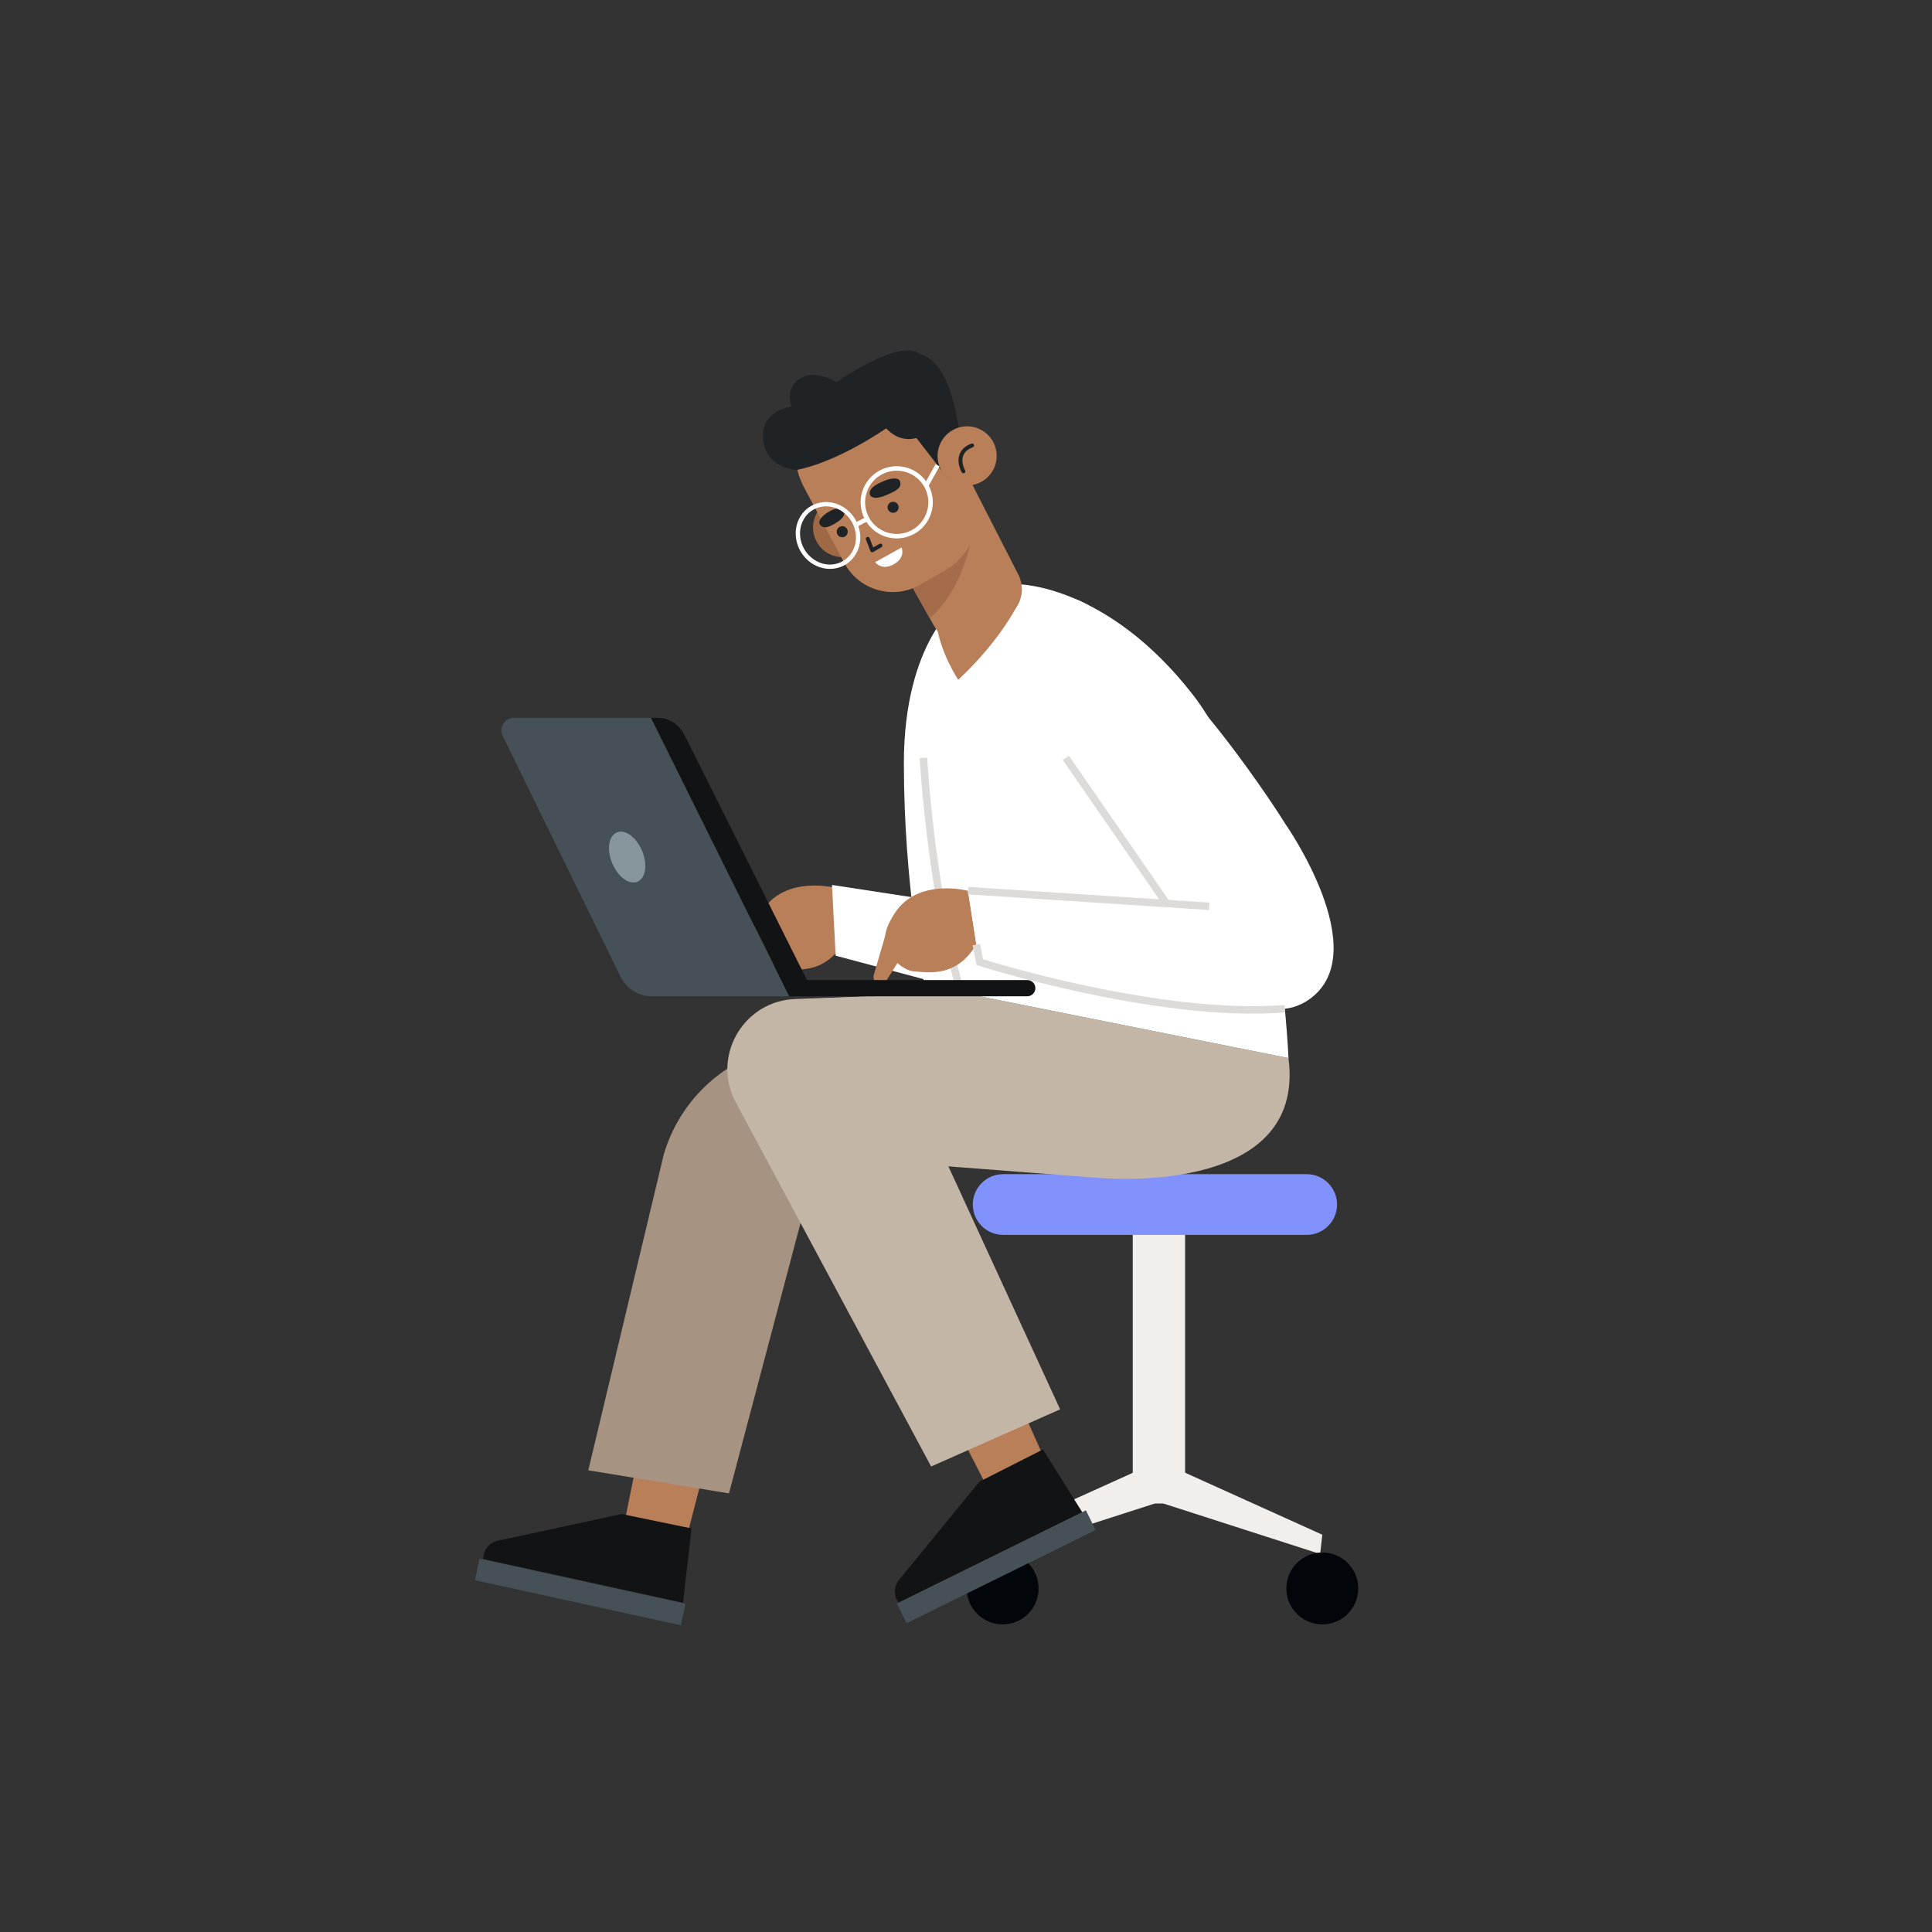 <svg xmlns="http://www.w3.org/2000/svg" xmlns:svg="http://www.w3.org/2000/svg" width="240" height="240"><rect width="100%" height="100%" fill="#333333" stroke="none"/><g class="layer"><title>Layer 1</title><g id="OBJECTS"><g id="svg_2"><g id="svg_3"><g id="svg_4"><g id="svg_5"><g id="svg_6"><rect id="svg_7" width="6.506" height="35.866" x="140.712" y="150.904" fill="#F1EEEB"/><polygon id="svg_8" fill="#F1EEEB" points="142.395 182.2 123.704 190.648 123.97 193.043 143.46 186.769"/><polygon id="svg_9" fill="#F1EEEB" points="145.569 182.2 164.261 190.648 163.995 193.043 144.505 186.769"/></g><circle id="svg_10" cx="124.552" cy="197.321" r="4.467" fill="#02060B"/><circle id="svg_11" cx="164.261" cy="197.321" r="4.467" fill="#02060B"/><path id="svg_12" fill="#8292FD" d="m162.323,153.401l-37.707,0c-2.083,0 -3.771,-1.688 -3.771,-3.771l0,0c0,-2.083 1.688,-3.771 3.771,-3.771l37.707,0c2.083,0 3.771,1.688 3.771,3.771l0,0c0,2.082 -1.688,3.771 -3.771,3.771z"/></g><g id="svg_13"><g id="svg_14"><g id="svg_15"><polygon id="svg_16" fill="#B87F58" points="80.695 173.717 77.387 190.065 85.182 191.421 89.407 175.05"/><g id="svg_17"><g id="svg_18"><path id="svg_19" fill="#121314" d="m77.22,188.078l-15.477,3.341c-1.023,0.261 -1.734,1.189 -1.718,2.245l0,0l24.825,5.427l1.05,-9.224l-8.68,-1.789z"/><rect id="svg_20" width="26.183" height="2.733" x="12.598" y="253.892" fill="#455157" transform="matrix(0.977 0.214 -0.214 0.977 101.605 -57.124)"/></g></g></g><path id="svg_21" fill="#A69382" d="m99.456,129.387l-3.183,0.787c-6.628,1.639 -11.887,6.674 -13.814,13.224l-9.379,39.247l17.477,2.871l9.923,-37.495l10.947,-3.624l-11.971,-15.01z"/></g><g id="svg_22"><g id="svg_23"><polygon id="svg_24" fill="#B87F58" points="115.427 170.669 123.026 185.517 129.967 181.72 123.072 166.284"/><g id="svg_25"><g id="svg_26"><path id="svg_27" fill="#121314" d="m121.657,184.067l-10.024,12.257c-0.638,0.841 -0.615,2.01 0.055,2.826l0,0l22.799,-11.223l-4.926,-7.868l-7.904,4.008z"/><rect id="svg_28" width="26.183" height="2.733" x="243.418" y="111.142" fill="#455157" transform="matrix(0.897 -0.442 0.442 0.897 -156.063 207.084)"/></g></g></g><g id="svg_29"><path id="svg_30" fill="#C4B6A7" d="m119.363,123.294l-18.21,0.757l9.689,20.303l25.192,1.938c0,0 26.326,2.739 24.026,-14.856l-40.697,-8.142z"/><g id="svg_31"><path id="svg_32" fill="#C4B6A7" d="m91.17,136.499l24.499,45.673l16.026,-7.099l-23.601,-51.311l-9.274,0.338c-6.254,0.201 -10.276,6.719 -7.65,12.399z"/></g></g></g></g></g><g id="svg_33"><g id="svg_34"><g id="svg_35"><path id="svg_36" fill="#FFF" d="m119.164,74.785c0,0 -6.882,4.837 -6.882,20.054s2.497,27.105 2.497,27.105l8.72,1.961l-4.335,-49.12z"/><g id="svg_37"><g id="svg_38"><path id="svg_39" fill="#B87F58" d="m103.84,110.305c0,0 -6.252,-1.651 -9.101,2.793c-1.881,2.934 -1.174,4.003 -0.345,5.388c0.457,0.764 1.732,1.74 2.619,1.812c1.948,0.158 5.366,0.815 7.866,-3.309l-1.039,-6.684z"/><path id="svg_40" fill="#B87F58" d="m93.889,114.774l-1.751,6.004c-0.146,0.499 0.18,1.014 0.693,1.096l0,0c0.342,0.055 0.685,-0.1 0.869,-0.394l3.313,-5.279l-3.124,-1.427z"/></g><polygon id="svg_41" fill="#FFF" points="116.232 111.903 103.353 109.933 103.807 118.721 123.298 123.92"/></g></g><g id="svg_42"><path id="svg_43" fill="#FFF" d="m119.363,78.31c0,0 -10.616,11.177 0,44.983l40.697,8.141c0,0 -1.242,-31.461 -11.867,-45.121c-10.625,-13.66 -21.59,-13.724 -21.59,-13.724l-7.24,5.721z"/><path id="svg_44" fill="none" stroke="#DDDADA" stroke-miterlimit="10" stroke-width=".928" d="m114.711,94.142c0,0 0.89,16.214 4.652,29.152"/></g><g id="svg_45"><g id="svg_46"><path id="svg_47" fill="#FFF" d="m127.91,87.542c4.895,7.336 22.622,33.284 22.622,33.284s6.482,7.397 12.188,3.261c8.103,-5.874 -3.09,-21.8 -3.09,-21.8s-12.918,-20.839 -24.921,-27.37c-3.451,-1.877 -5.255,0.443 -5.982,3.129l-1.474,5.448c-0.375,1.384 -0.139,2.854 0.657,4.048z"/><line id="svg_48" x1="132.403" x2="147.218" y1="94.142" y2="115.569" fill="none" stroke="#DDDADA" stroke-miterlimit="10" stroke-width=".928"/></g><g id="svg_49"><g id="svg_50"><path id="svg_51" fill="#B87F58" d="m120.241,110.656c0,0 -6.252,-1.651 -9.101,2.793c-1.881,2.934 -1.174,4.003 -0.345,5.388c0.457,0.764 1.732,1.74 2.619,1.812c1.948,0.158 5.366,0.815 7.866,-3.309l-1.039,-6.684z"/><path id="svg_52" fill="#B87F58" d="m110.291,115.124l-1.751,6.004c-0.146,0.499 0.18,1.014 0.693,1.096l0,0c0.342,0.055 0.685,-0.1 0.869,-0.394l3.313,-5.279l-3.124,-1.427z"/></g><g id="svg_53"><path id="svg_54" fill="#FFF" d="m150.84,112.518c-0.645,0.161 -30.585,-1.879 -30.585,-1.879l1.129,7.257c0,0 16.813,7.16 36.492,7.289l-7.036,-12.667z"/><line id="svg_55" x1="150.206" x2="120.255" y1="112.585" y2="110.639" fill="none" stroke="#DDDADA" stroke-miterlimit="10" stroke-width=".928"/><path id="svg_56" fill="none" stroke="#DDDADA" stroke-miterlimit="10" stroke-width=".928" d="m159.607,125.308c-15.861,1.237 -37.891,-5.783 -37.891,-5.783l-0.435,-2.186"/></g></g></g></g><g id="svg_57"><path id="svg_58" fill="#121314" d="m127.609,121.745l-27.943,0l0,2.017l27.943,0c0.557,0 1.009,-0.452 1.009,-1.008l0,0c0,-0.557 -0.452,-1.009 -1.009,-1.009z"/><g id="svg_59"><path id="svg_60" fill="#455157" d="m63.84,89.169l17.028,0l17.173,34.593l-17.061,0c-1.656,0 -3.168,-0.943 -3.896,-2.431l-14.641,-29.923c-0.505,-1.033 0.247,-2.239 1.397,-2.239z"/><path id="svg_61" fill="#121314" d="m80.869,89.169l0.795,0c1.405,0 2.69,0.794 3.319,2.051l16.271,32.542l-3.212,0l-17.173,-34.593z"/><path id="svg_62" fill="#86969C" d="m79.763,105.69c0.708,1.691 0.451,3.409 -0.574,3.837c-1.024,0.429 -2.428,-0.595 -3.135,-2.285c-0.707,-1.691 -0.451,-3.409 0.574,-3.837c1.024,-0.429 2.427,0.594 3.135,2.285z"/></g></g></g><g id="svg_63"><path id="svg_64" fill="#A06945" d="m107.855,63.708c1.012,1.758 0.408,4.003 -1.35,5.015c-1.758,1.012 -4.003,0.408 -5.015,-1.35c-1.012,-1.758 -0.408,-4.003 1.35,-5.015c1.758,-1.013 4.003,-0.408 5.015,1.35z"/><path id="svg_65" fill="#B87F58" d="m110.405,67.704l5.565,9.936c1.811,3.205 4.138,2.184 7.279,0.376l0,0c2.681,-1.544 4.523,-3.65 3.324,-6.501l-6.221,-12.162l-9.947,8.351z"/><path id="svg_66" fill="#A56C4B" d="m115.492,76.787c0,0 4.764,-3.52 5.57,-12.784c0.211,-2.425 -9.144,6.441 -9.144,6.441l3.574,6.343z"/><path id="svg_67" fill="#B87F58" d="m117.339,70.892l-3.032,1.746c-3.342,1.924 -7.613,0.699 -9.426,-2.705l-5.009,-9.402c-2.273,-4.266 -0.752,-9.565 3.436,-11.976l0,0c4.288,-2.469 10.517,-1.427 12.986,2.861l4.314,8.438c2.026,3.963 0.588,8.818 -3.269,11.038z"/><path id="svg_68" fill="#1F2326" d="m117.671,59.352l-5.752,-7.429c0,0 -6.768,5.181 -12.864,6.437l-0.948,-1.194c-1.432,-2.487 -0.477,-5.667 2.089,-6.953l10.379,-5.192c7.407,-5.069 8.61,8.96 8.61,8.96l-1.514,5.371z"/><g id="svg_69"><path id="svg_70" fill="#B87F58" d="m123.323,54.801c1.012,1.758 0.408,4.003 -1.35,5.015c-1.758,1.012 -4.003,0.408 -5.015,-1.35c-1.012,-1.758 -0.408,-4.003 1.35,-5.015c1.758,-1.012 4.003,-0.408 5.015,1.35z"/><path id="svg_71" fill="none" stroke="#1F2326" stroke-linecap="round" stroke-linejoin="round" stroke-miterlimit="10" stroke-width=".484" d="m119.676,58.548c0,0 -1.329,-2.308 1.087,-3.215"/></g><g id="svg_72"><polyline id="svg_73" fill="none" stroke="#1F2326" stroke-linecap="round" stroke-linejoin="round" stroke-miterlimit="10" stroke-width=".484" points="107.801 66.942 108.35 68.361 109.37 67.773"/><path id="svg_74" fill="#1F2326" d="m109.488,59.892c0,0 -1.867,0.729 -1.377,1.672c0,0 0.345,0.632 1.953,-0.043c1.608,-0.675 1.928,-1.03 1.746,-1.697c-0.182,-0.667 -1.491,-0.356 -2.322,0.068z"/><path id="svg_75" fill="#1F2326" d="m102.882,63.629c0,0 1.35,-0.953 1.946,-0.137c0,0 0.392,0.558 -0.811,1.355c-1.202,0.797 -1.732,0.802 -2.113,0.385c-0.431,-0.472 0.293,-1.229 0.978,-1.603z"/><path id="svg_76" fill="#1F2326" d="m105.237,65.74c0.173,0.337 0.04,0.75 -0.297,0.923c-0.337,0.173 -0.75,0.04 -0.923,-0.297c-0.173,-0.337 -0.04,-0.75 0.297,-0.923c0.336,-0.173 0.75,-0.04 0.923,0.297z"/><path id="svg_77" fill="#1F2326" d="m111.555,62.703c0.173,0.337 0.04,0.75 -0.297,0.923c-0.337,0.173 -0.75,0.04 -0.923,-0.297c-0.173,-0.337 -0.04,-0.75 0.297,-0.923c0.337,-0.173 0.75,-0.04 0.923,0.297z"/><g id="svg_78"><path id="svg_79" fill="none" stroke="#FFF" stroke-miterlimit="10" stroke-width=".538" d="m104.782,63.321c1.772,1.22 2.347,3.639 1.284,5.404c-1.064,1.765 -3.363,2.206 -5.135,0.987c-1.772,-1.22 -2.347,-3.639 -1.284,-5.404s3.363,-2.207 5.135,-0.987z"/><path id="svg_80" fill="none" stroke="#FFF" stroke-miterlimit="10" stroke-width=".558" d="m115.137,60.479c1.06,2.067 0.244,4.603 -1.823,5.663s-4.603,0.244 -5.663,-1.823c-1.06,-2.067 -0.244,-4.602 1.823,-5.663c2.067,-1.06 4.602,-0.244 5.663,1.823z"/><line id="svg_81" x1="106.288" x2="107.728" y1="65.207" y2="64.469" fill="none" stroke="#FFF" stroke-miterlimit="10" stroke-width=".558"/><line id="svg_82" x1="115.094" x2="116.467" y1="60.254" y2="57.798" fill="none" stroke="#FFF" stroke-miterlimit="10" stroke-width=".558"/></g><path id="svg_83" fill="#FFF" d="m108.712,69.837l3.285,-1.825c0,0 0.557,1.217 -0.95,2.076c-1.507,0.859 -2.335,-0.251 -2.335,-0.251z"/></g><path id="svg_84" fill="#1F2326" d="m109.13,51.9c0,0 1.992,4.043 5.689,2.133c4.311,-2.228 -1.543,-4.731 -1.543,-4.731l-4.146,2.598z"/><path id="svg_85" fill="#1F2326" d="m99.054,58.361c0,0 -3.777,0.019 -4.245,-3.688c-0.467,-3.707 3.542,-4.175 3.542,-4.175s-0.946,-2.081 0.951,-3.418c1.897,-1.337 4.607,0.405 4.607,0.405s7.908,-5.598 10.438,-3.469c2.53,2.129 -8.964,8.538 -8.964,8.538l-6.329,5.807z"/><path id="svg_86" fill="#B87F58" d="m126.697,74.575c0,0 -2.129,4.731 -7.66,9.867c0,0 -2.312,-3.402 -2.767,-7.287l10.427,-2.58z"/></g></g></g></g></g></svg>